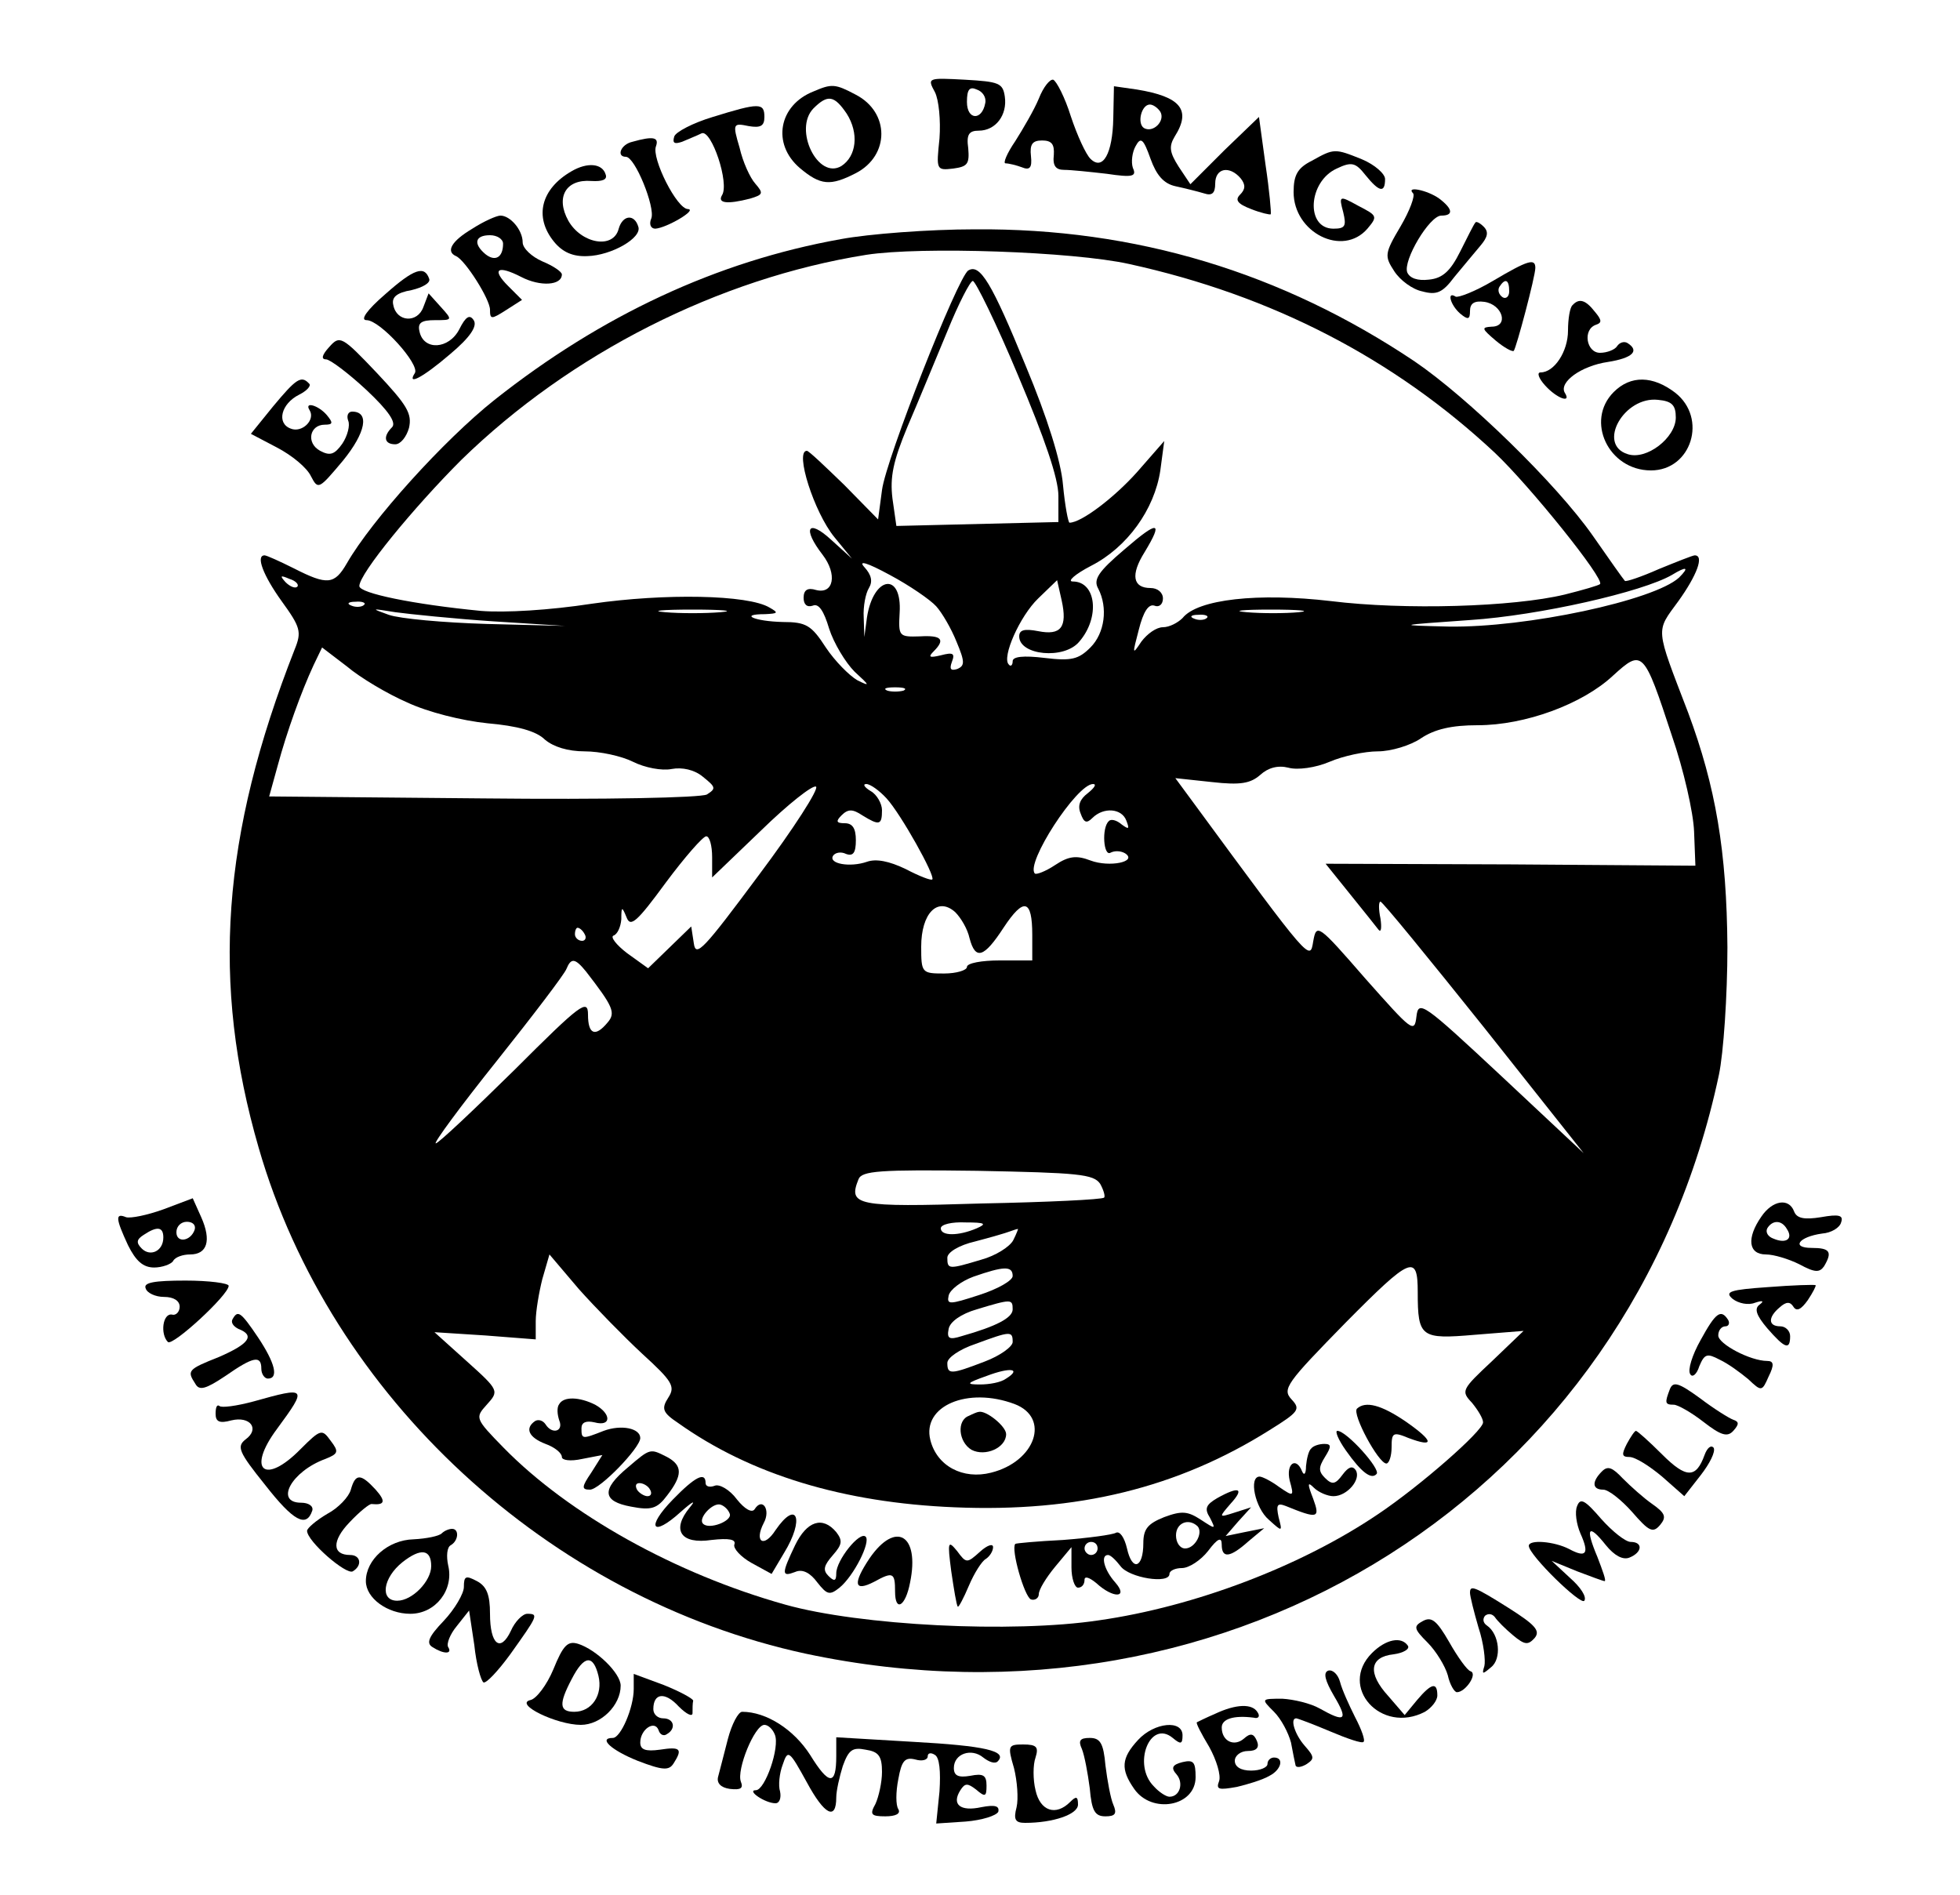 <?xml version="1.0" standalone="no"?>
<!DOCTYPE svg PUBLIC "-//W3C//DTD SVG 20010904//EN"
 "http://www.w3.org/TR/2001/REC-SVG-20010904/DTD/svg10.dtd">
<svg version="1.0" xmlns="http://www.w3.org/2000/svg"
 width="300pt" height="290pt" viewBox="0 0 300 290"
 preserveAspectRatio="xMidYMid meet">

<g transform="translate(0,290) scale(0.1,-0.1)"
fill="#000000" stroke="none">
<path d="M1431 2759 c6 -12 9 -43 7 -71 -5 -48 -5 -49 21 -46 22 3 25 7 23 31
-3 21 1 27 16 27 26 0 44 24 40 52 -3 21 -9 23 -61 26 -57 3 -58 3 -46 -19z
m77 -17 c-5 -27 -28 -26 -28 2 0 19 4 24 15 19 9 -3 15 -12 13 -21z"/>
<path d="M1590 2749 c-7 -17 -24 -46 -36 -65 -13 -19 -19 -34 -15 -34 5 0 17
-3 25 -6 12 -5 16 -1 14 17 -2 18 2 24 17 24 15 0 19 -6 18 -22 -2 -17 3 -23
16 -23 10 0 39 -3 65 -6 40 -6 46 -4 40 9 -3 9 -1 24 4 33 8 15 12 12 23 -19
9 -25 20 -38 38 -42 14 -3 34 -8 44 -11 12 -4 17 0 17 15 0 24 22 28 39 8 8
-10 7 -17 -1 -25 -8 -8 -4 -14 17 -22 15 -6 29 -9 30 -8 1 2 -2 36 -8 76 l-10
73 -53 -51 -52 -52 -18 27 c-14 22 -15 31 -6 46 26 41 9 61 -58 72 l-35 5 -1
-49 c-1 -54 -16 -81 -35 -62 -7 7 -20 35 -30 65 -9 29 -22 54 -27 56 -5 1 -15
-11 -22 -29z m186 -20 c8 -14 -11 -33 -25 -25 -11 7 -4 36 9 36 5 0 12 -5 16
-11z"/>
<path d="M1245 2760 c-53 -21 -64 -80 -21 -117 32 -27 47 -28 86 -8 52 27 52
93 0 120 -32 17 -37 17 -65 5z m51 -34 c19 -30 15 -65 -8 -80 -36 -22 -74 56
-43 88 22 22 32 20 51 -8z"/>
<path d="M1091 2721 c-30 -9 -57 -23 -59 -30 -3 -10 0 -12 12 -8 9 4 22 9 30
13 15 6 43 -77 31 -95 -7 -12 8 -14 43 -5 20 6 21 8 8 23 -8 9 -19 33 -24 55
-11 37 -10 38 14 33 18 -3 24 0 24 14 0 22 -8 22 -79 0z"/>
<path d="M968 2683 c-18 -4 -25 -23 -10 -23 14 0 45 -77 39 -94 -4 -9 -1 -16
6 -16 17 1 65 29 50 30 -17 0 -56 78 -49 96 5 14 -4 16 -36 7z"/>
<path d="M2008 2654 c-22 -11 -28 -22 -28 -48 0 -62 75 -100 113 -56 16 19 15
20 -14 35 -29 16 -30 16 -23 -10 5 -21 3 -25 -15 -25 -43 0 -39 72 5 92 23 11
29 9 44 -10 21 -26 30 -28 30 -6 0 8 -16 22 -35 30 -42 17 -43 17 -77 -2z"/>
<path d="M875 2638 c-47 -27 -58 -70 -27 -108 13 -16 29 -23 51 -22 37 1 84
28 78 45 -6 20 -24 18 -30 -3 -8 -32 -57 -23 -77 12 -20 36 -4 64 35 61 17 -1
25 2 22 10 -5 17 -28 19 -52 5z"/>
<path d="M2163 2604 c3 -4 -5 -26 -19 -50 -25 -42 -25 -46 -10 -69 9 -14 28
-28 43 -31 22 -6 31 -2 49 22 13 16 31 37 40 48 11 13 13 21 5 29 -6 6 -12 9
-13 6 -2 -2 -12 -22 -23 -44 -15 -30 -27 -41 -48 -43 -17 -2 -29 2 -33 11 -7
18 34 87 52 87 19 0 18 10 -3 26 -18 13 -52 20 -40 8z"/>
<path d="M723 2550 c-32 -19 -41 -35 -25 -42 14 -6 52 -66 52 -82 0 -15 2 -15
24 -1 l25 16 -21 21 c-26 26 -17 33 20 14 29 -15 62 -13 62 4 0 4 -13 13 -30
20 -16 7 -30 20 -30 29 0 19 -19 41 -34 41 -6 0 -26 -9 -43 -20z m47 -23 c0
-21 -12 -28 -27 -16 -19 16 -16 29 7 29 11 0 20 -6 20 -13z"/>
<path d="M1287 2534 c-190 -34 -367 -117 -530 -246 -78 -62 -188 -184 -226
-250 -19 -33 -30 -34 -81 -8 -22 11 -42 20 -45 20 -14 0 -2 -31 26 -70 29 -40
31 -47 20 -74 -112 -285 -128 -511 -55 -763 110 -381 444 -689 837 -774 653
-139 1263 248 1398 886 7 33 13 121 13 195 -1 147 -18 246 -60 359 -51 133
-50 123 -15 171 28 39 40 70 25 70 -3 0 -28 -10 -55 -21 -27 -12 -51 -20 -52
-18 -2 2 -24 33 -49 69 -56 80 -192 212 -273 267 -203 136 -427 204 -673 202
-70 0 -162 -7 -205 -15z m441 -38 c219 -48 406 -145 560 -289 53 -50 169 -194
161 -201 -2 -2 -26 -9 -54 -16 -79 -19 -245 -24 -358 -10 -111 13 -204 3 -227
-26 -7 -7 -20 -14 -30 -14 -10 0 -24 -10 -33 -22 -14 -21 -14 -20 -4 18 7 28
15 40 24 37 7 -3 13 2 13 11 0 9 -8 16 -19 16 -27 0 -31 20 -9 55 29 48 21 49
-31 4 -40 -34 -48 -46 -40 -60 15 -29 10 -68 -12 -90 -18 -18 -29 -21 -70 -16
-33 4 -49 2 -49 -5 0 -6 -3 -9 -6 -5 -11 11 17 74 45 101 l29 28 7 -31 c9 -41
-1 -54 -36 -47 -21 4 -29 2 -29 -8 0 -29 69 -36 92 -8 32 37 26 92 -10 92 -9
0 3 11 28 24 55 28 97 86 106 146 l6 45 -42 -48 c-35 -39 -85 -77 -103 -77 -2
0 -7 26 -10 58 -3 36 -24 103 -57 182 -52 127 -70 157 -88 146 -16 -10 -126
-289 -132 -336 l-6 -45 -52 53 c-29 28 -54 52 -57 52 -19 0 11 -94 42 -132
l27 -33 -32 29 c-36 33 -44 17 -13 -23 23 -30 17 -61 -10 -54 -13 4 -19 0 -19
-12 0 -10 5 -15 14 -12 9 4 17 -8 25 -35 7 -22 25 -52 39 -66 24 -22 24 -23 4
-13 -12 7 -34 29 -48 50 -22 34 -30 39 -66 39 -43 1 -68 12 -27 12 20 1 21 2
7 10 -33 20 -161 22 -272 6 -65 -10 -133 -14 -170 -11 -103 10 -186 27 -186
38 0 19 83 120 156 193 167 163 394 278 620 314 84 13 316 5 402 -14z m-170
-170 c41 -97 62 -158 62 -185 l0 -40 -124 -3 -124 -3 -6 42 c-4 33 1 57 23
110 16 37 43 103 61 146 17 42 35 77 39 77 4 0 36 -65 69 -144z m-125 -354 c9
-10 23 -34 31 -54 13 -31 13 -37 1 -42 -10 -3 -12 0 -8 11 5 13 2 15 -17 10
-17 -4 -20 -3 -11 6 18 18 13 25 -21 23 -32 -1 -33 0 -31 36 4 63 -40 57 -50
-7 l-4 -30 -1 30 c-1 17 3 37 8 45 6 10 4 20 -7 32 -10 11 4 7 39 -12 30 -16
62 -38 71 -48z m1137 44 c-38 -35 -234 -77 -353 -75 -81 2 -80 2 33 10 106 7
264 43 309 69 23 14 27 12 11 -4z m-2115 -14 c-3 -3 -11 0 -18 7 -9 10 -8 11
6 5 10 -3 15 -9 12 -12z m102 -28 c-3 -3 -12 -4 -19 -1 -8 3 -5 6 6 6 11 1 17
-2 13 -5z m198 -25 l110 -7 -120 3 c-66 2 -133 8 -150 14 -28 10 -27 10 10 4
22 -3 90 -10 150 -14z m348 14 c-24 -2 -62 -2 -85 0 -24 2 -5 4 42 4 47 0 66
-2 43 -4z m885 0 c-21 -2 -57 -2 -80 0 -24 2 -7 4 37 4 44 0 63 -2 43 -4z
m-141 -9 c-3 -3 -12 -4 -19 -1 -8 3 -5 6 6 6 11 1 17 -2 13 -5z m-1224 -129
c32 -15 84 -28 123 -32 46 -4 75 -12 88 -25 13 -11 35 -18 61 -18 23 0 56 -7
74 -16 18 -9 44 -14 59 -11 16 3 35 -1 48 -12 20 -16 20 -18 6 -27 -10 -5
-155 -8 -343 -6 l-327 3 13 47 c14 52 36 113 55 154 l13 27 38 -29 c20 -17 62
-42 92 -55z m1936 -51 c18 -52 33 -118 34 -147 l2 -52 -283 2 -283 1 37 -46
c21 -26 41 -51 44 -55 4 -5 5 3 3 17 -3 14 -3 26 0 26 3 0 74 -87 158 -192
l153 -193 -126 118 c-120 112 -127 117 -130 91 -3 -26 -7 -22 -78 58 -73 84
-75 85 -80 57 -5 -30 -3 -33 -183 212 l-28 38 56 -6 c44 -5 59 -2 74 11 12 11
27 15 43 11 14 -4 42 0 63 9 21 9 54 16 74 16 20 0 50 9 66 20 21 14 47 20 87
20 72 0 160 32 207 76 45 41 47 39 90 -92z m-1176 69 c-7 -2 -19 -2 -25 0 -7
3 -2 5 12 5 14 0 19 -2 13 -5z m-222 -283 c-84 -113 -96 -126 -99 -104 l-4 26
-33 -32 -33 -32 -32 23 c-17 13 -26 25 -21 27 6 2 11 13 12 25 0 20 1 20 8 3
6 -16 16 -7 60 53 29 39 57 71 62 71 5 0 9 -14 9 -32 l0 -31 75 72 c41 40 79
70 84 67 5 -3 -34 -64 -88 -136z m196 118 c22 -24 75 -119 70 -124 -2 -2 -20
5 -41 16 -25 12 -45 16 -59 11 -26 -9 -59 -3 -52 9 3 5 12 7 20 3 11 -4 15 2
15 21 0 18 -5 26 -17 26 -13 0 -14 3 -5 12 10 10 17 10 32 0 26 -16 30 -15 30
8 0 10 -8 24 -17 29 -10 6 -13 11 -7 11 6 0 20 -10 31 -22z m308 8 c-12 -9
-16 -19 -11 -31 5 -14 9 -16 18 -7 17 17 45 15 52 -4 5 -13 4 -14 -7 -6 -8 7
-17 9 -20 5 -11 -10 -8 -55 3 -48 6 3 15 3 22 -1 20 -13 -24 -22 -53 -11 -21
8 -33 7 -54 -7 -15 -10 -29 -15 -31 -13 -15 15 64 137 89 137 6 0 2 -6 -8 -14z
m-181 -222 c9 -34 22 -30 52 16 31 47 44 44 44 -11 l0 -39 -50 0 c-27 0 -50
-4 -50 -10 0 -5 -16 -10 -35 -10 -34 0 -35 1 -35 41 0 51 25 77 52 53 9 -9 19
-26 22 -40z m-589 6 c3 -5 1 -10 -4 -10 -6 0 -11 5 -11 10 0 6 2 10 4 10 3 0
8 -4 11 -10z m2 -57 c41 -53 46 -63 33 -78 -19 -23 -30 -18 -30 12 0 25 -11
17 -113 -85 -62 -61 -116 -112 -120 -112 -4 0 38 57 94 127 55 69 103 132 106
140 7 17 13 17 30 -4z m787 -325 c5 -9 8 -19 6 -21 -3 -3 -87 -7 -188 -9 -192
-6 -204 -3 -188 37 5 13 32 15 182 13 154 -3 178 -5 188 -20z m-189 -68 c-28
-12 -55 -12 -55 0 0 6 17 10 38 9 30 0 33 -2 17 -9z m56 -18 c-5 -10 -27 -24
-49 -30 -50 -15 -52 -15 -52 3 0 8 17 19 43 25 23 6 47 13 52 15 6 2 11 4 13
4 1 1 -2 -7 -7 -17z m-568 -174 c46 -42 51 -50 40 -67 -11 -17 -9 -23 15 -39
111 -79 253 -122 423 -129 188 -8 342 30 482 118 45 28 48 32 34 47 -15 16 -8
25 83 118 100 101 110 105 110 46 0 -69 5 -72 87 -65 l75 6 -48 -46 c-47 -44
-48 -46 -31 -64 9 -11 17 -24 17 -30 0 -13 -96 -97 -160 -140 -118 -80 -281
-142 -428 -163 -133 -20 -366 -8 -480 24 -168 47 -331 138 -431 240 -44 45
-44 46 -26 66 19 21 19 22 -30 66 l-50 45 78 -5 77 -6 0 28 c0 15 5 44 10 64
l11 38 45 -53 c25 -28 69 -73 97 -99z m567 119 c0 -7 -23 -20 -51 -29 -46 -15
-50 -15 -47 -1 2 9 19 22 38 29 46 16 60 17 60 1z m0 -51 c0 -13 -25 -26 -78
-41 -19 -6 -23 -4 -20 11 2 11 19 23 43 30 53 16 55 16 55 0z m0 -50 c0 -7
-19 -21 -43 -30 -52 -20 -57 -20 -57 -2 0 8 19 21 43 29 54 20 57 20 57 3z
m-10 -56 c-8 -6 -26 -9 -40 -9 -22 0 -21 2 10 13 37 14 54 11 30 -4z m13 -39
c55 -21 32 -88 -36 -105 -43 -11 -83 10 -93 50 -13 52 57 82 129 55z"/>
<path d="M856 751 c-4 -5 -3 -16 0 -25 7 -17 -11 -22 -21 -6 -4 6 -11 8 -16 5
-16 -11 -10 -25 16 -35 14 -5 25 -14 25 -20 0 -5 13 -7 31 -3 l31 6 -17 -27
c-15 -22 -15 -26 -2 -26 15 0 77 64 77 79 0 15 -29 21 -56 11 -33 -13 -34 -13
-34 4 0 9 7 12 20 9 26 -7 26 13 1 27 -24 12 -48 13 -55 1z"/>
<path d="M2077 744 c-8 -8 33 -84 45 -84 4 0 8 11 8 25 0 22 2 24 26 14 40
-15 39 -5 -4 25 -38 26 -62 32 -75 20z"/>
<path d="M2060 680 c24 -34 39 -45 47 -36 7 7 -46 66 -60 66 -4 0 1 -13 13
-30z"/>
<path d="M2007 683 c-4 -3 -7 -16 -8 -27 0 -12 -3 -15 -6 -8 -9 23 -25 12 -19
-14 7 -25 6 -25 -16 -10 -12 9 -26 16 -30 16 -17 0 -7 -48 14 -66 21 -19 21
-19 15 4 -4 19 -2 22 11 17 49 -20 53 -19 42 11 -9 23 -9 27 1 17 7 -7 21 -13
30 -13 21 0 43 26 34 40 -5 7 -11 5 -20 -7 -11 -15 -16 -16 -27 -5 -10 10 -10
16 0 32 10 16 10 20 -1 20 -8 0 -17 -3 -20 -7z"/>
<path d="M961 654 c-41 -34 -39 -52 5 -60 31 -6 40 -3 55 17 24 31 24 46 0 59
-26 13 -25 14 -60 -16z m34 -34 c3 -5 2 -10 -4 -10 -5 0 -13 5 -16 10 -3 6 -2
10 4 10 5 0 13 -4 16 -10z"/>
<path d="M1030 605 c-42 -43 -32 -59 12 -19 18 16 24 19 14 7 -29 -35 -14 -57
33 -50 27 3 38 1 35 -7 -2 -6 10 -19 26 -28 l31 -17 19 32 c32 52 20 83 -13
35 -18 -28 -33 -18 -18 11 11 20 -2 40 -14 21 -4 -6 -15 0 -27 15 -11 15 -27
24 -34 21 -8 -3 -14 -1 -14 4 0 18 -16 10 -50 -25z m87 -22 c4 -11 -32 -25
-41 -15 -8 8 15 33 27 29 6 -2 12 -8 14 -14z"/>
<path d="M1863 607 c-17 -10 -20 -16 -11 -30 9 -18 9 -18 -14 -3 -20 13 -29
14 -56 4 -25 -10 -32 -18 -32 -40 0 -38 -17 -44 -25 -8 -4 17 -11 27 -17 24
-5 -3 -42 -8 -81 -11 -40 -2 -72 -5 -73 -6 -7 -8 14 -81 24 -85 6 -2 12 2 12
8 0 7 11 25 25 42 l25 30 0 -31 c0 -17 5 -31 10 -31 6 0 10 5 10 12 0 6 7 4
18 -5 26 -24 50 -23 29 1 -17 19 -23 42 -11 42 4 0 12 -8 19 -17 13 -18 75
-28 75 -12 0 5 9 9 19 9 11 0 29 12 40 26 15 20 21 22 21 10 0 -22 13 -20 41
5 l24 20 -30 -6 -29 -6 19 22 20 22 -25 -8 c-25 -8 -25 -8 -6 14 21 23 13 27
-21 8z m-30 -43 c9 -10 -4 -34 -19 -34 -8 0 -14 9 -14 20 0 19 19 27 33 14z
m-153 -34 c0 -5 -4 -10 -10 -10 -5 0 -10 5 -10 10 0 6 5 10 10 10 6 0 10 -4
10 -10z"/>
<path d="M1217 535 c-21 -44 -21 -49 0 -41 11 5 23 -1 34 -16 15 -19 19 -20
34 -8 22 18 48 70 40 78 -9 9 -45 -36 -45 -56 0 -12 -3 -13 -12 -4 -9 9 -7 16
7 32 14 16 15 22 5 35 -21 25 -45 17 -63 -20z"/>
<path d="M1331 515 c-26 -39 -24 -52 7 -36 29 16 32 14 32 -15 0 -32 16 -23
23 14 15 73 -22 95 -62 37z"/>
<path d="M1456 495 c4 -27 8 -52 10 -54 1 -2 9 13 17 32 8 19 20 38 26 41 6 4
11 12 11 18 0 6 -9 3 -20 -7 -20 -18 -21 -18 -35 1 -14 17 -15 15 -9 -31z"/>
<path d="M1483 733 c-19 -7 -16 -40 4 -52 21 -11 53 3 53 24 0 12 -31 37 -42
34 -2 0 -9 -3 -15 -6z"/>
<path d="M2285 2470 c-27 -16 -53 -26 -57 -24 -14 9 -8 -13 7 -26 12 -10 15
-9 15 4 0 12 7 16 22 14 28 -4 38 -38 11 -38 -16 -1 -15 -3 6 -21 13 -11 26
-18 28 -16 4 5 33 114 33 127 0 15 -11 12 -65 -20z m25 -16 c0 -8 -5 -12 -10
-9 -6 4 -8 11 -5 16 9 14 15 11 15 -7z"/>
<path d="M590 2450 c-29 -25 -39 -40 -29 -40 21 0 82 -68 74 -81 -13 -20 12
-7 54 29 31 26 42 43 36 52 -6 9 -12 6 -22 -14 -16 -31 -55 -33 -61 -3 -3 13
3 17 24 17 27 0 27 0 8 21 l-18 20 -8 -21 c-9 -25 -41 -23 -46 3 -3 12 5 19
28 23 17 4 29 11 27 17 -7 21 -23 16 -67 -23z"/>
<path d="M2407 2433 c-4 -3 -7 -21 -7 -39 0 -32 -21 -64 -42 -64 -6 0 -3 -9 7
-20 18 -20 41 -28 30 -11 -9 16 25 41 66 47 38 6 49 17 30 29 -5 3 -12 1 -16
-5 -3 -5 -15 -10 -26 -10 -21 0 -27 36 -6 43 9 3 9 7 -2 20 -14 18 -24 21 -34
10z"/>
<path d="M504 2369 c-11 -12 -13 -19 -5 -19 6 0 34 -21 62 -47 34 -32 46 -50
39 -57 -14 -14 -12 -26 5 -26 8 0 17 11 21 25 5 22 -3 35 -49 84 -54 57 -57
58 -73 40z"/>
<path d="M418 2278 l-34 -42 40 -21 c23 -12 46 -31 52 -44 11 -21 12 -20 49
24 35 43 41 75 14 75 -6 0 -9 -6 -6 -14 3 -7 -1 -23 -9 -35 -12 -17 -19 -19
-34 -11 -22 12 -16 40 7 40 13 0 13 3 3 15 -13 15 -35 21 -26 7 9 -15 -12 -35
-29 -28 -22 8 -15 38 13 52 12 6 19 14 15 17 -12 13 -20 7 -55 -35z"/>
<path d="M2470 2300 c-44 -44 -8 -120 57 -120 62 0 87 80 37 119 -34 26 -68
27 -94 1z m95 -39 c0 -31 -45 -66 -74 -56 -47 15 -5 89 47 83 21 -2 27 -8 27
-27z"/>
<path d="M250 1049 c-25 -9 -50 -14 -57 -12 -17 7 -16 -2 3 -43 12 -24 23 -34
40 -34 12 0 26 5 29 10 3 6 15 10 26 10 26 0 33 21 17 57 l-13 29 -45 -17z
m48 -31 c-6 -18 -28 -21 -28 -4 0 9 7 16 16 16 9 0 14 -5 12 -12z m-48 -12 c0
-21 -20 -30 -33 -17 -9 9 -8 14 3 21 21 14 30 12 30 -4z"/>
<path d="M2696 1038 c-23 -33 -20 -58 7 -58 12 0 35 -7 51 -15 24 -13 31 -13
38 -3 13 22 9 28 -19 28 -32 0 -20 17 16 22 14 1 27 9 29 17 4 11 -3 13 -31 8
-25 -4 -37 -2 -41 9 -8 21 -33 17 -50 -8z m39 -19 c10 -15 -1 -23 -20 -15 -9
3 -13 10 -10 16 8 13 22 13 30 -1z"/>
<path d="M223 928 c2 -7 15 -13 28 -13 15 0 24 -6 24 -15 0 -8 -6 -14 -12 -12
-14 2 -18 -30 -6 -42 7 -7 93 72 93 86 0 4 -30 8 -66 8 -48 0 -65 -3 -61 -12z"/>
<path d="M2706 930 c-58 -4 -67 -7 -54 -18 9 -7 24 -10 34 -6 12 4 15 3 7 -3
-8 -6 -5 -16 12 -36 27 -31 35 -34 35 -12 0 8 -7 15 -15 15 -19 0 -19 14 -1
29 10 9 16 9 21 1 5 -8 12 -4 22 10 8 12 13 22 12 23 -2 1 -35 0 -73 -3z"/>
<path d="M356 881 c-3 -5 1 -11 9 -15 26 -10 16 -23 -30 -43 -48 -19 -49 -21
-36 -41 6 -11 16 -8 46 12 43 30 55 32 55 11 0 -8 5 -15 10 -15 17 0 11 24
-15 63 -27 40 -31 42 -39 28z"/>
<path d="M2603 849 c-13 -23 -20 -46 -16 -52 3 -6 10 -1 14 12 8 19 12 20 31
10 13 -6 32 -20 44 -30 20 -19 21 -19 31 4 9 18 8 24 -2 24 -26 0 -75 26 -75
39 0 8 5 14 11 14 5 0 7 5 4 10 -11 17 -19 11 -42 -31z"/>
<path d="M2556 774 c-8 -21 -8 -24 6 -24 6 0 27 -12 45 -26 27 -21 37 -24 46
-14 9 10 9 14 0 17 -6 2 -30 17 -51 33 -33 24 -41 26 -46 14z"/>
<path d="M388 755 c-26 -7 -49 -10 -52 -7 -4 3 -6 -2 -6 -12 0 -12 6 -15 24
-10 29 7 44 -13 22 -29 -14 -11 -11 -19 30 -70 43 -55 63 -66 72 -39 2 7 -6
12 -17 12 -41 0 -15 48 37 67 20 8 21 11 8 28 -13 18 -15 18 -46 -13 -55 -56
-83 -32 -36 31 47 64 46 65 -36 42z"/>
<path d="M2490 690 c-8 -16 -8 -20 4 -20 9 0 31 -14 50 -30 l34 -30 25 32 c14
18 23 36 20 42 -4 5 -10 0 -14 -11 -13 -36 -28 -36 -65 1 -20 20 -38 36 -40
36 -2 0 -8 -9 -14 -20z"/>
<path d="M2452 648 c-16 -16 -15 -28 2 -28 8 0 28 -16 44 -34 26 -30 32 -33
43 -20 10 12 8 18 -12 32 -13 9 -33 27 -45 39 -16 17 -23 20 -32 11z"/>
<path d="M537 620 c-3 -11 -19 -28 -36 -37 -17 -10 -31 -22 -31 -26 0 -16 60
-68 70 -62 15 9 12 25 -4 25 -28 0 -28 22 -1 50 15 16 31 29 34 28 20 -2 22 4
6 22 -23 25 -31 25 -38 0z"/>
<path d="M2414 595 c-4 -9 -1 -28 5 -42 14 -31 9 -38 -17 -24 -23 12 -62 15
-62 5 0 -14 80 -92 85 -84 4 6 -6 21 -22 35 l-28 26 39 -16 c21 -8 40 -15 42
-15 3 0 -3 16 -11 37 -19 45 -14 52 13 18 13 -16 26 -23 36 -19 20 8 21 24 2
24 -8 0 -28 16 -45 35 -25 29 -32 33 -37 20z"/>
<path d="M676 553 c-4 -4 -23 -8 -43 -9 -39 -1 -73 -31 -73 -64 0 -26 33 -50
68 -50 39 0 67 37 58 74 -3 14 -2 28 4 31 12 7 13 25 2 25 -5 0 -12 -3 -16 -7z
m-16 -50 c0 -23 -29 -53 -52 -53 -27 0 -22 35 8 59 28 22 44 20 44 -6z"/>
<path d="M710 471 c0 -10 -14 -34 -31 -52 -23 -24 -27 -34 -17 -40 17 -11 31
-11 24 0 -3 5 3 20 13 32 l19 24 8 -53 c3 -29 10 -54 14 -57 4 -2 22 17 41 43
42 59 44 62 26 62 -7 0 -19 -12 -25 -26 -16 -34 -32 -21 -32 26 0 29 -5 42
-20 50 -17 9 -20 8 -20 -9z"/>
<path d="M2250 462 c0 -5 6 -29 13 -53 8 -24 11 -51 9 -59 -4 -13 -3 -13 10
-2 17 13 13 51 -6 64 -6 4 -7 10 -3 15 5 4 11 3 15 -2 4 -6 16 -18 28 -28 18
-15 23 -15 33 -4 9 11 1 20 -40 46 -54 34 -59 35 -59 23z"/>
<path d="M2178 419 c-15 -8 -14 -12 7 -33 13 -13 27 -36 31 -50 3 -14 10 -26
14 -26 13 0 32 28 21 32 -5 1 -20 22 -33 45 -19 33 -27 39 -40 32z"/>
<path d="M847 345 c-10 -24 -26 -45 -35 -47 -26 -6 40 -38 77 -38 31 0 61 30
61 60 0 19 -37 55 -65 64 -16 5 -23 -2 -38 -39z m69 -10 c7 -29 -10 -55 -37
-55 -23 0 -24 12 -4 50 19 37 33 38 41 5z"/>
<path d="M2100 370 c-52 -52 14 -125 81 -90 10 6 19 17 19 25 0 21 -9 19 -31
-7 l-19 -23 -25 29 c-32 35 -29 60 8 64 15 2 25 8 22 13 -10 15 -34 10 -55
-11z"/>
<path d="M2033 343 c-8 -3 -5 -15 9 -39 22 -37 17 -41 -22 -19 -14 8 -40 14
-57 15 -33 0 -33 0 -13 -20 11 -11 22 -32 26 -47 3 -16 6 -31 7 -35 1 -4 9 -3
17 2 12 8 12 11 -3 28 -15 17 -23 42 -13 42 2 0 26 -9 52 -20 26 -11 49 -19
51 -16 3 2 -3 19 -13 38 -9 18 -20 42 -23 54 -3 11 -11 19 -18 17z"/>
<path d="M970 315 c0 -29 -20 -75 -32 -75 -23 0 -2 -19 38 -35 39 -15 48 -15
55 -4 14 22 11 26 -21 21 -22 -3 -30 0 -30 11 0 20 22 35 28 19 2 -7 8 -10 13
-6 14 8 11 24 -6 24 -8 0 -15 6 -15 14 0 25 18 27 39 4 12 -12 21 -16 21 -10
0 7 0 15 1 19 0 3 -20 14 -45 24 l-46 17 0 -23z"/>
<path d="M1860 277 c-14 -6 -26 -12 -28 -13 -2 -1 7 -18 19 -38 11 -20 18 -43
15 -52 -5 -13 -1 -14 27 -9 17 4 40 11 50 17 18 9 23 28 7 28 -5 0 -10 -4 -10
-10 0 -5 -11 -10 -25 -10 -16 0 -25 6 -25 15 0 8 9 15 20 15 13 0 18 5 14 15
-5 12 -10 13 -20 4 -15 -13 -34 -4 -34 17 0 13 18 19 49 15 7 -2 10 2 6 8 -8
14 -33 13 -65 -2z"/>
<path d="M1114 238 c-6 -24 -13 -50 -15 -58 -2 -9 4 -16 18 -18 17 -2 21 1 17
11 -7 18 21 87 36 87 6 0 13 -7 16 -15 8 -19 -15 -85 -29 -85 -15 0 14 -20 30
-20 6 0 9 8 7 18 -3 9 -1 28 4 41 8 24 10 22 37 -27 27 -50 45 -59 45 -23 0
10 5 32 10 48 9 25 15 29 35 25 20 -3 25 -10 25 -34 0 -16 -5 -38 -10 -49 -9
-16 -7 -19 15 -19 16 0 24 4 20 11 -4 6 -4 26 0 46 5 28 10 34 26 30 10 -3 19
-1 19 5 0 5 5 6 11 2 7 -4 9 -25 7 -56 l-5 -49 45 3 c25 2 47 9 50 15 2 9 -5
11 -26 7 -32 -7 -46 4 -32 26 7 11 11 11 24 1 14 -12 16 -11 16 6 0 16 -5 19
-25 15 -18 -3 -25 0 -25 12 0 22 27 31 45 16 9 -7 18 -10 22 -6 16 16 -20 24
-129 30 l-118 7 0 -29 c0 -45 -11 -45 -40 2 -25 39 -67 66 -104 66 -6 0 -16
-19 -22 -42z"/>
<path d="M1742 237 c-26 -28 -27 -45 -6 -75 27 -39 94 -27 94 18 0 23 -3 27
-20 23 -16 -4 -18 -9 -9 -19 11 -13 5 -34 -11 -34 -5 0 -16 7 -24 16 -33 33
-6 103 29 74 12 -10 15 -10 15 4 0 24 -43 20 -68 -7z"/>
<path d="M1656 223 c4 -10 9 -37 12 -60 3 -35 8 -43 24 -43 15 0 18 4 12 18
-4 9 -9 36 -12 60 -3 34 -8 42 -24 42 -15 0 -18 -4 -12 -17z"/>
<path d="M1552 194 c5 -20 7 -47 4 -60 -5 -19 -2 -24 13 -24 43 0 81 13 81 28
0 13 -3 13 -12 4 -22 -22 -46 -14 -53 18 -4 16 -4 39 0 50 5 16 2 20 -19 20
-23 0 -24 -2 -14 -36z"/>
</g>
</svg>

